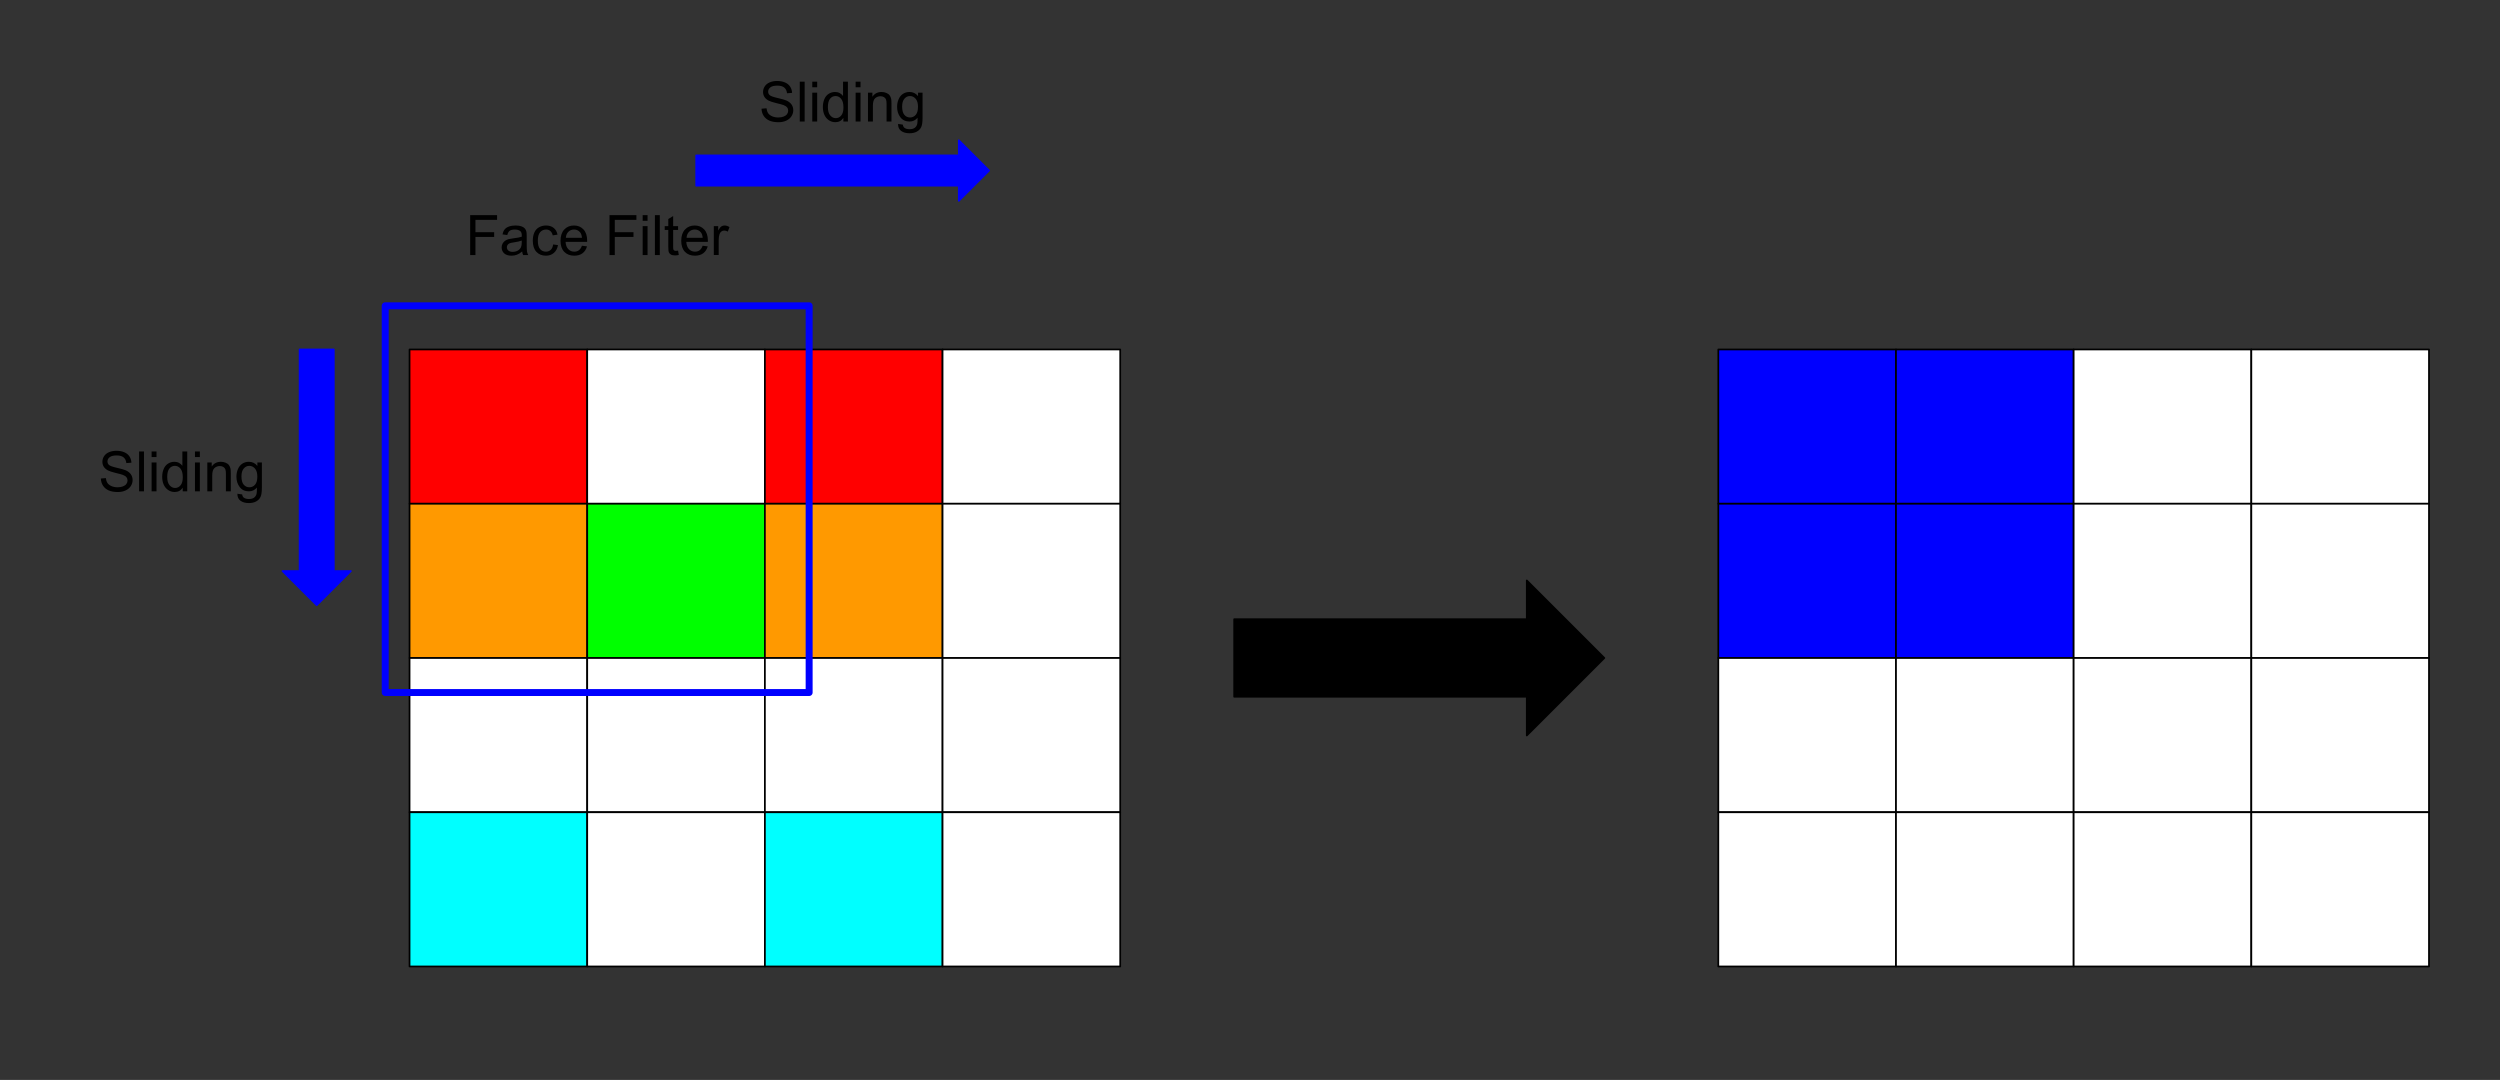<svg version="1.1" viewBox="0.0 0.0 1435.932 620.281" fill="none" stroke="none" stroke-linecap="square" stroke-miterlimit="10" xmlns:xlink="http://www.w3.org/1999/xlink" xmlns="http://www.w3.org/2000/svg"><rect x="0.0" y="0.0" width="1435.932" height="620.281" fill="#333333" stroke="none"/><clipPath id="p.0"><path d="m0 0l1435.932 0l0 620.281l-1435.932 0l0 -620.281z" clip-rule="nonzero"/></clipPath><g clip-path="url(#p.0)"><path fill="#000000" fill-opacity="0.0" d="m0 0l1435.932 0l0 620.281l-1435.932 0z" fill-rule="evenodd"/><path fill="#ff0000" d="m235.231 200.727l102.047 0l0 88.598l-102.047 0z" fill-rule="evenodd"/><path stroke="#000000" stroke-width="1.0" stroke-linejoin="round" stroke-linecap="butt" d="m235.231 200.727l102.047 0l0 88.598l-102.047 0z" fill-rule="evenodd"/><path fill="#ffffff" d="m337.278 200.727l102.047 0l0 88.598l-102.047 0z" fill-rule="evenodd"/><path stroke="#000000" stroke-width="1.0" stroke-linejoin="round" stroke-linecap="butt" d="m337.278 200.727l102.047 0l0 88.598l-102.047 0z" fill-rule="evenodd"/><path fill="#ff0000" d="m439.325 200.727l102.047 0l0 88.598l-102.047 0z" fill-rule="evenodd"/><path stroke="#000000" stroke-width="1.0" stroke-linejoin="round" stroke-linecap="butt" d="m439.325 200.727l102.047 0l0 88.598l-102.047 0z" fill-rule="evenodd"/><path fill="#ffffff" d="m541.373 200.727l102.047 0l0 88.598l-102.047 0z" fill-rule="evenodd"/><path stroke="#000000" stroke-width="1.0" stroke-linejoin="round" stroke-linecap="butt" d="m541.373 200.727l102.047 0l0 88.598l-102.047 0z" fill-rule="evenodd"/><path fill="#ff9900" d="m235.231 289.325l102.047 0l0 88.598l-102.047 0z" fill-rule="evenodd"/><path stroke="#000000" stroke-width="1.0" stroke-linejoin="round" stroke-linecap="butt" d="m235.231 289.325l102.047 0l0 88.598l-102.047 0z" fill-rule="evenodd"/><path fill="#00ff00" d="m337.278 289.325l102.047 0l0 88.598l-102.047 0z" fill-rule="evenodd"/><path stroke="#000000" stroke-width="1.0" stroke-linejoin="round" stroke-linecap="butt" d="m337.278 289.325l102.047 0l0 88.598l-102.047 0z" fill-rule="evenodd"/><path fill="#ff9900" d="m439.325 289.325l102.047 0l0 88.598l-102.047 0z" fill-rule="evenodd"/><path stroke="#000000" stroke-width="1.0" stroke-linejoin="round" stroke-linecap="butt" d="m439.325 289.325l102.047 0l0 88.598l-102.047 0z" fill-rule="evenodd"/><path fill="#ffffff" d="m541.373 289.325l102.047 0l0 88.598l-102.047 0z" fill-rule="evenodd"/><path stroke="#000000" stroke-width="1.0" stroke-linejoin="round" stroke-linecap="butt" d="m541.373 289.325l102.047 0l0 88.598l-102.047 0z" fill-rule="evenodd"/><path fill="#ffffff" d="m235.231 377.924l102.047 0l0 88.598l-102.047 0z" fill-rule="evenodd"/><path stroke="#000000" stroke-width="1.0" stroke-linejoin="round" stroke-linecap="butt" d="m235.231 377.924l102.047 0l0 88.598l-102.047 0z" fill-rule="evenodd"/><path fill="#ffffff" d="m337.278 377.924l102.047 0l0 88.598l-102.047 0z" fill-rule="evenodd"/><path stroke="#000000" stroke-width="1.0" stroke-linejoin="round" stroke-linecap="butt" d="m337.278 377.924l102.047 0l0 88.598l-102.047 0z" fill-rule="evenodd"/><path fill="#ffffff" d="m439.325 377.924l102.047 0l0 88.598l-102.047 0z" fill-rule="evenodd"/><path stroke="#000000" stroke-width="1.0" stroke-linejoin="round" stroke-linecap="butt" d="m439.325 377.924l102.047 0l0 88.598l-102.047 0z" fill-rule="evenodd"/><path fill="#ffffff" d="m541.373 377.924l102.047 0l0 88.598l-102.047 0z" fill-rule="evenodd"/><path stroke="#000000" stroke-width="1.0" stroke-linejoin="round" stroke-linecap="butt" d="m541.373 377.924l102.047 0l0 88.598l-102.047 0z" fill-rule="evenodd"/><path fill="#00ffff" d="m235.231 466.522l102.047 0l0 88.598l-102.047 0z" fill-rule="evenodd"/><path stroke="#000000" stroke-width="1.0" stroke-linejoin="round" stroke-linecap="butt" d="m235.231 466.522l102.047 0l0 88.598l-102.047 0z" fill-rule="evenodd"/><path fill="#ffffff" d="m337.278 466.522l102.047 0l0 88.598l-102.047 0z" fill-rule="evenodd"/><path stroke="#000000" stroke-width="1.0" stroke-linejoin="round" stroke-linecap="butt" d="m337.278 466.522l102.047 0l0 88.598l-102.047 0z" fill-rule="evenodd"/><path fill="#00ffff" d="m439.325 466.522l102.047 0l0 88.598l-102.047 0z" fill-rule="evenodd"/><path stroke="#000000" stroke-width="1.0" stroke-linejoin="round" stroke-linecap="butt" d="m439.325 466.522l102.047 0l0 88.598l-102.047 0z" fill-rule="evenodd"/><path fill="#ffffff" d="m541.373 466.522l102.047 0l0 88.598l-102.047 0z" fill-rule="evenodd"/><path stroke="#000000" stroke-width="1.0" stroke-linejoin="round" stroke-linecap="butt" d="m541.373 466.522l102.047 0l0 88.598l-102.047 0z" fill-rule="evenodd"/><path fill="#000000" fill-opacity="0.0" d="m221.252 175.655l243.496 0l0 222.11l-243.496 0z" fill-rule="evenodd"/><path stroke="#0000ff" stroke-width="4.0" stroke-linejoin="round" stroke-linecap="butt" d="m221.252 175.655l243.496 0l0 222.11l-243.496 0z" fill-rule="evenodd"/><path fill="#000000" fill-opacity="0.0" d="m234.323 106.765l217.354 0l0 53.449l-217.354 0z" fill-rule="evenodd"/><path fill="#000000" d="m270.055 146.485l0 -22.906l15.453 0l0 2.703l-12.422 0l0 7.094l10.75 0l0 2.703l-10.75 0l0 10.406l-3.031 0zm29.859 -2.047q-1.562 1.328 -3.016 1.875q-1.438 0.547 -3.094 0.547q-2.734 0 -4.203 -1.328q-1.469 -1.344 -1.469 -3.422q0 -1.219 0.547 -2.219q0.562 -1.016 1.453 -1.625q0.906 -0.609 2.031 -0.922q0.828 -0.219 2.5 -0.422q3.406 -0.406 5.016 -0.969q0.016 -0.578 0.016 -0.734q0 -1.719 -0.797 -2.422q-1.078 -0.953 -3.203 -0.953q-1.984 0 -2.938 0.703q-0.938 0.688 -1.391 2.453l-2.75 -0.375q0.375 -1.766 1.234 -2.844q0.859 -1.094 2.484 -1.672q1.625 -0.594 3.766 -0.594q2.125 0 3.453 0.5q1.328 0.5 1.953 1.266q0.625 0.75 0.875 1.906q0.141 0.719 0.141 2.594l0 3.75q0 3.922 0.172 4.969q0.188 1.031 0.719 1.984l-2.938 0q-0.438 -0.875 -0.562 -2.047zm-0.234 -6.281q-1.531 0.625 -4.594 1.062q-1.734 0.25 -2.453 0.562q-0.719 0.312 -1.109 0.922q-0.391 0.594 -0.391 1.328q0 1.125 0.844 1.875q0.859 0.75 2.5 0.75q1.625 0 2.891 -0.703q1.266 -0.719 1.859 -1.953q0.453 -0.953 0.453 -2.812l0 -1.031zm18.031 2.25l2.766 0.359q-0.453 2.859 -2.328 4.484q-1.859 1.609 -4.578 1.609q-3.406 0 -5.484 -2.219q-2.062 -2.234 -2.062 -6.391q0 -2.688 0.891 -4.703q0.891 -2.016 2.703 -3.016q1.828 -1.016 3.969 -1.016q2.703 0 4.422 1.375q1.719 1.359 2.203 3.875l-2.734 0.422q-0.391 -1.672 -1.391 -2.516q-0.984 -0.844 -2.391 -0.844q-2.125 0 -3.453 1.531q-1.328 1.516 -1.328 4.812q0 3.344 1.281 4.859q1.281 1.516 3.344 1.516q1.656 0 2.766 -1.016q1.109 -1.016 1.406 -3.125zm16.531 0.734l2.906 0.359q-0.688 2.547 -2.547 3.953q-1.859 1.406 -4.75 1.406q-3.641 0 -5.781 -2.234q-2.125 -2.25 -2.125 -6.297q0 -4.188 2.156 -6.5q2.156 -2.312 5.594 -2.312q3.328 0 5.438 2.266q2.109 2.266 2.109 6.375q0 0.25 -0.016 0.75l-12.375 0q0.156 2.734 1.547 4.188q1.391 1.453 3.469 1.453q1.547 0 2.641 -0.812q1.094 -0.812 1.734 -2.594zm-9.234 -4.547l9.266 0q-0.188 -2.094 -1.062 -3.141q-1.344 -1.625 -3.484 -1.625q-1.938 0 -3.266 1.297q-1.312 1.297 -1.453 3.469zm25.078 9.891l0 -22.906l15.453 0l0 2.703l-12.422 0l0 7.094l10.75 0l0 2.703l-10.75 0l0 10.406l-3.031 0zm19.047 -19.672l0 -3.234l2.812 0l0 3.234l-2.812 0zm0 19.672l0 -16.594l2.812 0l0 16.594l-2.812 0zm7.031 0l0 -22.906l2.812 0l0 22.906l-2.812 0zm13.312 -2.516l0.406 2.484q-1.188 0.25 -2.125 0.25q-1.531 0 -2.375 -0.484q-0.844 -0.484 -1.188 -1.266q-0.344 -0.797 -0.344 -3.328l0 -9.547l-2.062 0l0 -2.188l2.062 0l0 -4.109l2.797 -1.688l0 5.797l2.828 0l0 2.188l-2.828 0l0 9.703q0 1.203 0.141 1.547q0.156 0.344 0.484 0.547q0.344 0.203 0.969 0.203q0.469 0 1.234 -0.109zm14.109 -2.828l2.906 0.359q-0.688 2.547 -2.547 3.953q-1.859 1.406 -4.75 1.406q-3.641 0 -5.781 -2.234q-2.125 -2.25 -2.125 -6.297q0 -4.188 2.156 -6.5q2.156 -2.312 5.594 -2.312q3.328 0 5.438 2.266q2.109 2.266 2.109 6.375q0 0.25 -0.016 0.75l-12.375 0q0.156 2.734 1.547 4.188q1.391 1.453 3.469 1.453q1.547 0 2.641 -0.812q1.094 -0.812 1.734 -2.594zm-9.234 -4.547l9.266 0q-0.188 -2.094 -1.062 -3.141q-1.344 -1.625 -3.484 -1.625q-1.938 0 -3.266 1.297q-1.312 1.297 -1.453 3.469zm15.641 9.891l0 -16.594l2.531 0l0 2.516q0.969 -1.766 1.781 -2.328q0.828 -0.562 1.812 -0.562q1.422 0 2.891 0.906l-0.969 2.609q-1.031 -0.609 -2.062 -0.609q-0.922 0 -1.656 0.562q-0.734 0.547 -1.047 1.531q-0.469 1.5 -0.469 3.281l0 8.688l-2.812 0z" fill-rule="nonzero"/><path fill="#000000" d="m708.886 355.657l168.063 0l0 -22.268l44.535 44.535l-44.535 44.535l0 -22.268l-168.063 0z" fill-rule="evenodd"/><path stroke="#000000" stroke-width="1.0" stroke-linejoin="round" stroke-linecap="butt" d="m708.886 355.657l168.063 0l0 -22.268l44.535 44.535l-44.535 44.535l0 -22.268l-168.063 0z" fill-rule="evenodd"/><path fill="#0000ff" d="m986.953 200.727l102.047 0l0 88.598l-102.047 0z" fill-rule="evenodd"/><path stroke="#000000" stroke-width="1.0" stroke-linejoin="round" stroke-linecap="butt" d="m986.953 200.727l102.047 0l0 88.598l-102.047 0z" fill-rule="evenodd"/><path fill="#0000ff" d="m1089.0 200.727l102.047 0l0 88.598l-102.047 0z" fill-rule="evenodd"/><path stroke="#000000" stroke-width="1.0" stroke-linejoin="round" stroke-linecap="butt" d="m1089.0 200.727l102.047 0l0 88.598l-102.047 0z" fill-rule="evenodd"/><path fill="#ffffff" d="m1191.047 200.727l102.047 0l0 88.598l-102.047 0z" fill-rule="evenodd"/><path stroke="#000000" stroke-width="1.0" stroke-linejoin="round" stroke-linecap="butt" d="m1191.047 200.727l102.047 0l0 88.598l-102.047 0z" fill-rule="evenodd"/><path fill="#ffffff" d="m1293.094 200.727l102.047 0l0 88.598l-102.047 0z" fill-rule="evenodd"/><path stroke="#000000" stroke-width="1.0" stroke-linejoin="round" stroke-linecap="butt" d="m1293.094 200.727l102.047 0l0 88.598l-102.047 0z" fill-rule="evenodd"/><path fill="#0000ff" d="m986.953 289.325l102.047 0l0 88.598l-102.047 0z" fill-rule="evenodd"/><path stroke="#000000" stroke-width="1.0" stroke-linejoin="round" stroke-linecap="butt" d="m986.953 289.325l102.047 0l0 88.598l-102.047 0z" fill-rule="evenodd"/><path fill="#0000ff" d="m1089.0 289.325l102.047 0l0 88.598l-102.047 0z" fill-rule="evenodd"/><path stroke="#000000" stroke-width="1.0" stroke-linejoin="round" stroke-linecap="butt" d="m1089.0 289.325l102.047 0l0 88.598l-102.047 0z" fill-rule="evenodd"/><path fill="#ffffff" d="m1191.047 289.325l102.047 0l0 88.598l-102.047 0z" fill-rule="evenodd"/><path stroke="#000000" stroke-width="1.0" stroke-linejoin="round" stroke-linecap="butt" d="m1191.047 289.325l102.047 0l0 88.598l-102.047 0z" fill-rule="evenodd"/><path fill="#ffffff" d="m1293.094 289.325l102.047 0l0 88.598l-102.047 0z" fill-rule="evenodd"/><path stroke="#000000" stroke-width="1.0" stroke-linejoin="round" stroke-linecap="butt" d="m1293.094 289.325l102.047 0l0 88.598l-102.047 0z" fill-rule="evenodd"/><path fill="#ffffff" d="m986.953 377.924l102.047 0l0 88.598l-102.047 0z" fill-rule="evenodd"/><path stroke="#000000" stroke-width="1.0" stroke-linejoin="round" stroke-linecap="butt" d="m986.953 377.924l102.047 0l0 88.598l-102.047 0z" fill-rule="evenodd"/><path fill="#ffffff" d="m1089.0 377.924l102.047 0l0 88.598l-102.047 0z" fill-rule="evenodd"/><path stroke="#000000" stroke-width="1.0" stroke-linejoin="round" stroke-linecap="butt" d="m1089.0 377.924l102.047 0l0 88.598l-102.047 0z" fill-rule="evenodd"/><path fill="#ffffff" d="m1191.047 377.924l102.047 0l0 88.598l-102.047 0z" fill-rule="evenodd"/><path stroke="#000000" stroke-width="1.0" stroke-linejoin="round" stroke-linecap="butt" d="m1191.047 377.924l102.047 0l0 88.598l-102.047 0z" fill-rule="evenodd"/><path fill="#ffffff" d="m1293.094 377.924l102.047 0l0 88.598l-102.047 0z" fill-rule="evenodd"/><path stroke="#000000" stroke-width="1.0" stroke-linejoin="round" stroke-linecap="butt" d="m1293.094 377.924l102.047 0l0 88.598l-102.047 0z" fill-rule="evenodd"/><path fill="#ffffff" d="m986.953 466.522l102.047 0l0 88.598l-102.047 0z" fill-rule="evenodd"/><path stroke="#000000" stroke-width="1.0" stroke-linejoin="round" stroke-linecap="butt" d="m986.953 466.522l102.047 0l0 88.598l-102.047 0z" fill-rule="evenodd"/><path fill="#ffffff" d="m1089.0 466.522l102.047 0l0 88.598l-102.047 0z" fill-rule="evenodd"/><path stroke="#000000" stroke-width="1.0" stroke-linejoin="round" stroke-linecap="butt" d="m1089.0 466.522l102.047 0l0 88.598l-102.047 0z" fill-rule="evenodd"/><path fill="#ffffff" d="m1191.047 466.522l102.047 0l0 88.598l-102.047 0z" fill-rule="evenodd"/><path stroke="#000000" stroke-width="1.0" stroke-linejoin="round" stroke-linecap="butt" d="m1191.047 466.522l102.047 0l0 88.598l-102.047 0z" fill-rule="evenodd"/><path fill="#ffffff" d="m1293.094 466.522l102.047 0l0 88.598l-102.047 0z" fill-rule="evenodd"/><path stroke="#000000" stroke-width="1.0" stroke-linejoin="round" stroke-linecap="butt" d="m1293.094 466.522l102.047 0l0 88.598l-102.047 0z" fill-rule="evenodd"/><path fill="#0000ff" d="m399.887 89.264l150.835 0l0 -8.693l17.386 17.386l-17.386 17.386l0 -8.693l-150.835 0z" fill-rule="evenodd"/><path stroke="#0000ff" stroke-width="1.0" stroke-linejoin="round" stroke-linecap="butt" d="m399.887 89.264l150.835 0l0 -8.693l17.386 17.386l-17.386 17.386l0 -8.693l-150.835 0z" fill-rule="evenodd"/><path fill="#000000" fill-opacity="0.0" d="m380.832 30.084l206.331 0l0 50.488l-206.331 0z" fill-rule="evenodd"/><path fill="#000000" d="m437.404 62.445l2.859 -0.25q0.203 1.719 0.938 2.828q0.75 1.094 2.312 1.781q1.562 0.672 3.516 0.672q1.734 0 3.062 -0.516q1.328 -0.516 1.969 -1.406q0.656 -0.906 0.656 -1.969q0 -1.078 -0.625 -1.875q-0.625 -0.812 -2.062 -1.359q-0.922 -0.359 -4.078 -1.109q-3.156 -0.766 -4.422 -1.438q-1.641 -0.859 -2.453 -2.125q-0.797 -1.281 -0.797 -2.859q0 -1.734 0.984 -3.234q0.984 -1.516 2.875 -2.297q1.891 -0.781 4.203 -0.781q2.547 0 4.484 0.828q1.953 0.812 3.0 2.406q1.047 1.594 1.125 3.609l-2.906 0.219q-0.234 -2.172 -1.594 -3.281q-1.344 -1.109 -3.984 -1.109q-2.75 0 -4.016 1.016q-1.25 1.0 -1.25 2.422q0 1.234 0.891 2.031q0.875 0.797 4.562 1.641q3.703 0.828 5.078 1.453q2.0 0.922 2.953 2.344q0.953 1.406 0.953 3.25q0 1.828 -1.047 3.453q-1.047 1.609 -3.016 2.516q-1.953 0.891 -4.406 0.891q-3.109 0 -5.219 -0.906q-2.094 -0.906 -3.297 -2.719q-1.188 -1.828 -1.25 -4.125zm21.953 7.359l0 -22.906l2.812 0l0 22.906l-2.812 0zm7.188 -19.672l0 -3.234l2.812 0l0 3.234l-2.812 0zm0 19.672l0 -16.594l2.812 0l0 16.594l-2.812 0zm17.859 0l0 -2.094q-1.578 2.469 -4.641 2.469q-1.984 0 -3.656 -1.094q-1.656 -1.094 -2.578 -3.047q-0.906 -1.969 -0.906 -4.516q0 -2.484 0.828 -4.5q0.828 -2.031 2.484 -3.109q1.656 -1.078 3.703 -1.078q1.5 0 2.672 0.641q1.172 0.625 1.906 1.641l0 -8.219l2.797 0l0 22.906l-2.609 0zm-8.891 -8.281q0 3.188 1.344 4.766q1.344 1.578 3.172 1.578q1.844 0 3.125 -1.5q1.297 -1.516 1.297 -4.609q0 -3.406 -1.312 -5.0q-1.312 -1.594 -3.234 -1.594q-1.875 0 -3.141 1.531q-1.25 1.531 -1.25 4.828zm15.938 -11.391l0 -3.234l2.812 0l0 3.234l-2.812 0zm0 19.672l0 -16.594l2.812 0l0 16.594l-2.812 0zm7.094 0l0 -16.594l2.531 0l0 2.359q1.828 -2.734 5.281 -2.734q1.5 0 2.75 0.547q1.266 0.531 1.891 1.406q0.625 0.875 0.875 2.078q0.156 0.781 0.156 2.734l0 10.203l-2.812 0l0 -10.094q0 -1.719 -0.328 -2.562q-0.328 -0.859 -1.172 -1.359q-0.828 -0.516 -1.953 -0.516q-1.797 0 -3.109 1.141q-1.297 1.141 -1.297 4.328l0 9.063l-2.812 0zm17.281 1.375l2.734 0.406q0.172 1.266 0.953 1.844q1.047 0.781 2.859 0.781q1.953 0 3.016 -0.781q1.062 -0.781 1.438 -2.188q0.219 -0.859 0.203 -3.609q-1.844 2.172 -4.594 2.172q-3.422 0 -5.297 -2.469q-1.875 -2.469 -1.875 -5.922q0 -2.375 0.859 -4.375q0.859 -2.016 2.484 -3.109q1.641 -1.094 3.844 -1.094q2.938 0 4.844 2.375l0 -2.0l2.594 0l0 14.344q0 3.875 -0.797 5.484q-0.781 1.625 -2.5 2.562q-1.703 0.938 -4.203 0.938q-2.969 0 -4.797 -1.344q-1.828 -1.328 -1.766 -4.016zm2.328 -9.969q0 3.266 1.297 4.766q1.297 1.5 3.25 1.5q1.938 0 3.25 -1.484q1.312 -1.5 1.312 -4.688q0 -3.047 -1.359 -4.594q-1.344 -1.547 -3.25 -1.547q-1.875 0 -3.188 1.531q-1.312 1.516 -1.312 4.516z" fill-rule="nonzero"/><path fill="#0000ff" d="m162.286 328.001l9.811 0l0 -127.276l19.622 0l0 127.276l9.811 0l-19.622 19.622z" fill-rule="evenodd"/><path stroke="#0000ff" stroke-width="1.0" stroke-linejoin="round" stroke-linecap="butt" d="m162.286 328.001l9.811 0l0 -127.276l19.622 0l0 127.276l9.811 0l-19.622 19.622z" fill-rule="evenodd"/><path fill="#000000" fill-opacity="0.0" d="m46.782 242.493l115.496 0l0 50.488l-115.496 0z" fill-rule="evenodd"/><path fill="#000000" d="m57.936 274.854l2.859 -0.25q0.203 1.719 0.938 2.828q0.75 1.094 2.312 1.781q1.562 0.672 3.516 0.672q1.734 0 3.062 -0.516q1.328 -0.516 1.969 -1.406q0.656 -0.906 0.656 -1.969q0 -1.078 -0.625 -1.875q-0.625 -0.812 -2.062 -1.359q-0.922 -0.359 -4.078 -1.109q-3.156 -0.766 -4.422 -1.438q-1.641 -0.859 -2.453 -2.125q-0.797 -1.281 -0.797 -2.859q0 -1.734 0.984 -3.234q0.984 -1.516 2.875 -2.297q1.891 -0.781 4.203 -0.781q2.547 0 4.484 0.828q1.953 0.812 3.0 2.406q1.047 1.594 1.125 3.609l-2.906 0.219q-0.234 -2.172 -1.594 -3.281q-1.344 -1.109 -3.984 -1.109q-2.75 0 -4.016 1.016q-1.25 1.0 -1.25 2.422q0 1.234 0.891 2.031q0.875 0.797 4.562 1.641q3.703 0.828 5.078 1.453q2.0 0.922 2.953 2.344q0.953 1.406 0.953 3.25q0 1.828 -1.047 3.453q-1.047 1.609 -3.016 2.516q-1.953 0.891 -4.406 0.891q-3.109 0 -5.219 -0.906q-2.094 -0.906 -3.297 -2.719q-1.188 -1.828 -1.25 -4.125zm21.953 7.359l0 -22.906l2.812 0l0 22.906l-2.812 0zm7.188 -19.672l0 -3.234l2.812 0l0 3.234l-2.812 0zm0 19.672l0 -16.594l2.812 0l0 16.594l-2.812 0zm17.859 0l0 -2.094q-1.578 2.469 -4.641 2.469q-1.984 0 -3.656 -1.094q-1.656 -1.094 -2.578 -3.047q-0.906 -1.969 -0.906 -4.516q0 -2.484 0.828 -4.5q0.828 -2.031 2.484 -3.109q1.656 -1.078 3.703 -1.078q1.5 0 2.672 0.641q1.172 0.625 1.906 1.641l0 -8.219l2.797 0l0 22.906l-2.609 0zm-8.891 -8.281q0 3.188 1.344 4.766q1.344 1.578 3.172 1.578q1.844 0 3.125 -1.5q1.297 -1.516 1.297 -4.609q0 -3.406 -1.312 -5.0q-1.312 -1.594 -3.234 -1.594q-1.875 0 -3.141 1.531q-1.25 1.531 -1.25 4.828zm15.938 -11.391l0 -3.234l2.812 0l0 3.234l-2.812 0zm0 19.672l0 -16.594l2.812 0l0 16.594l-2.812 0zm7.094 0l0 -16.594l2.531 0l0 2.359q1.828 -2.734 5.281 -2.734q1.5 0 2.75 0.547q1.266 0.531 1.891 1.406q0.625 0.875 0.875 2.078q0.156 0.781 0.156 2.734l0 10.203l-2.812 0l0 -10.094q0 -1.719 -0.328 -2.562q-0.328 -0.859 -1.172 -1.359q-0.828 -0.516 -1.953 -0.516q-1.797 0 -3.109 1.141q-1.297 1.141 -1.297 4.328l0 9.062l-2.812 0zm17.281 1.375l2.734 0.406q0.172 1.266 0.953 1.844q1.047 0.781 2.859 0.781q1.953 0 3.016 -0.781q1.062 -0.781 1.438 -2.188q0.219 -0.859 0.203 -3.609q-1.844 2.172 -4.594 2.172q-3.422 0 -5.297 -2.469q-1.875 -2.469 -1.875 -5.922q0 -2.375 0.859 -4.375q0.859 -2.016 2.484 -3.109q1.641 -1.094 3.844 -1.094q2.938 0 4.844 2.375l0 -2.0l2.594 0l0 14.344q0 3.875 -0.797 5.484q-0.781 1.625 -2.5 2.562q-1.703 0.938 -4.203 0.938q-2.969 0 -4.797 -1.344q-1.828 -1.328 -1.766 -4.016zm2.328 -9.969q0 3.266 1.297 4.766q1.297 1.5 3.25 1.5q1.938 0 3.25 -1.484q1.312 -1.5 1.312 -4.688q0 -3.047 -1.359 -4.594q-1.344 -1.547 -3.25 -1.547q-1.875 0 -3.188 1.531q-1.312 1.516 -1.312 4.516z" fill-rule="nonzero"/></g></svg>